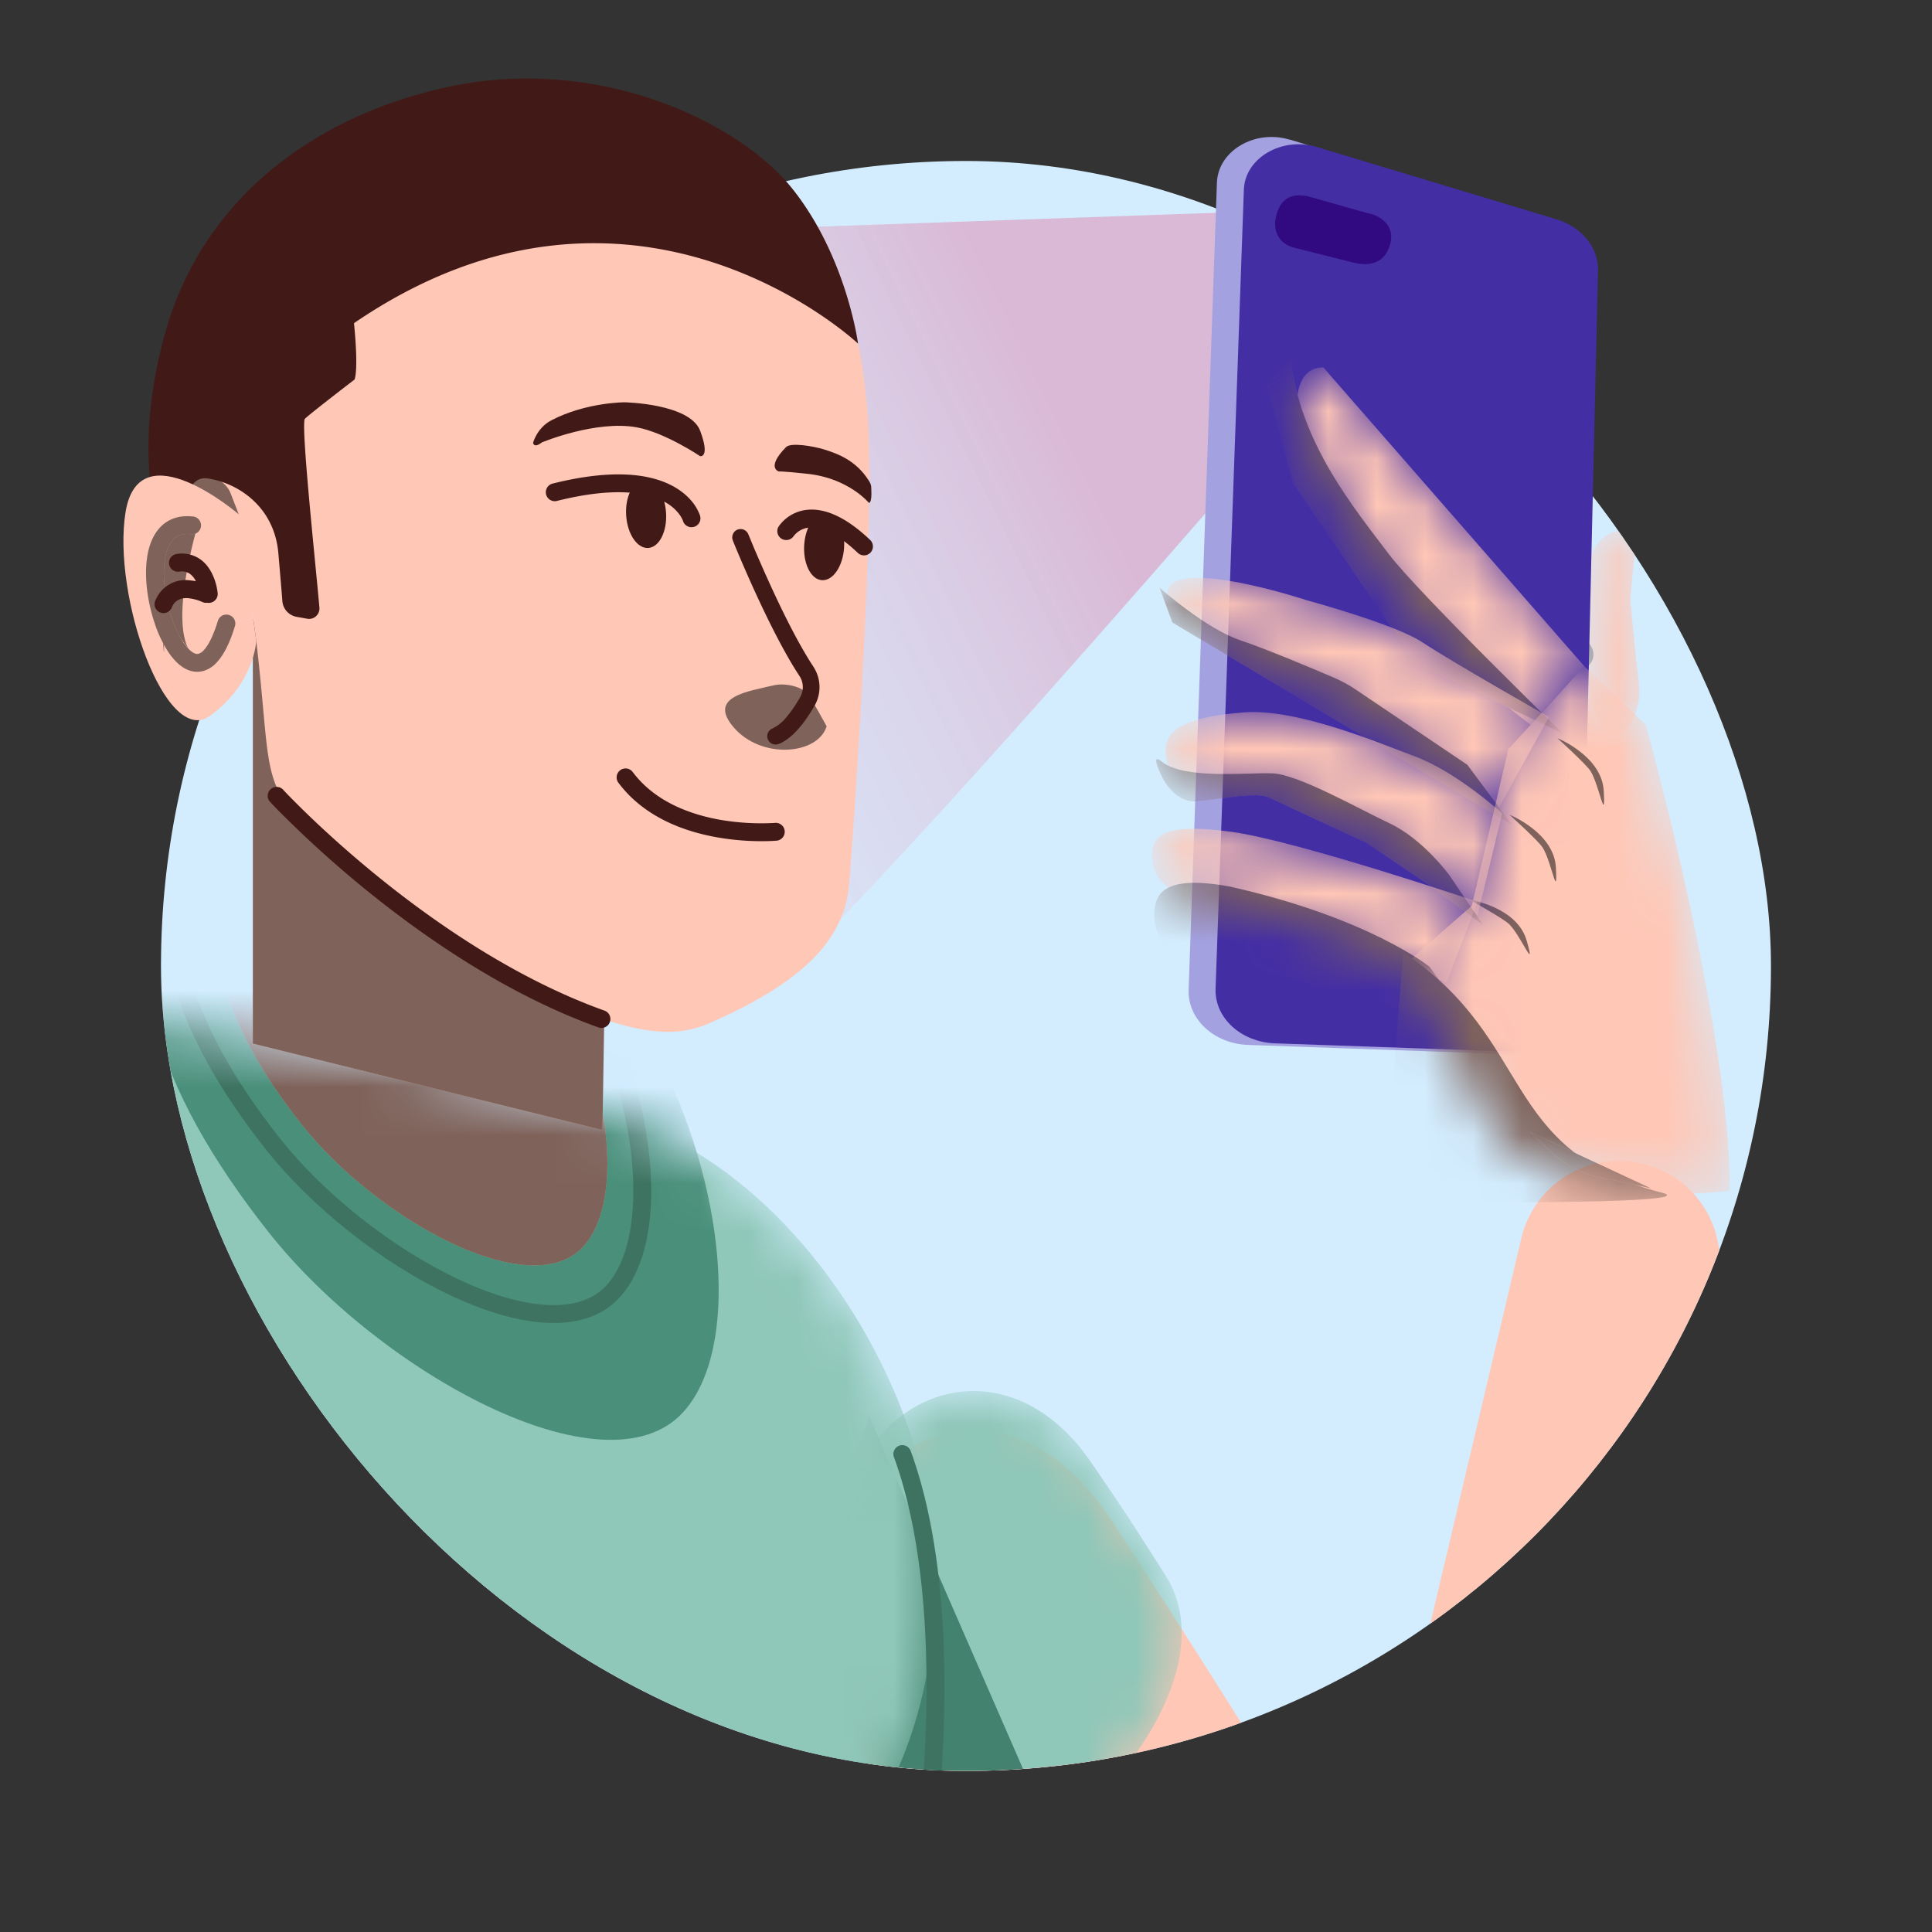 <svg xmlns="http://www.w3.org/2000/svg" width="40" height="40" fill="none" class="persona-ilustration" viewBox="0 0 40 40"><rect x="0" y="0" width="40" height="40" fill="#333333" stroke="none"/><g clip-path="url(#nBLkObuMRu_a)"><g clip-path="url(#nBLkObuMRu_b)"><rect width="33.333" height="33.333" x="3.333" y="3.333" fill="#D3EDFF" rx="16.667"/><path fill="#FFC7B6" d="M17.155 32.97c.519-3.627 3.817-4.594 5.83-1.533a256 256 0 0 1 3.681 5.793c1.431 2.313-.367 5.235-3.08 5.044a3.37 3.37 0 0 1-2.51-1.408l-3.04-4.269a5.03 5.03 0 0 1-.88-3.627"/><mask id="nBLkObuMRu_c" width="9" height="11" x="16" y="28" maskUnits="userSpaceOnUse" style="mask-type:alpha"><path fill="#fff" d="M17.323 31.797c.44-3.079 3.476-4.107 5.247-1.55a59 59 0 0 1 1.578 2.4c.99 1.593-.522 3.95-2.002 5.102-1.378 1.073-3.29 1.084-4.106-.46a65 65 0 0 1-.698-1.364 3.45 3.45 0 0 1-.319-2.03z"/></mask><g mask="url(#nBLkObuMRu_c)"><path fill="#8FC7B8" d="M17.323 31.797c.44-3.079 3.476-4.107 5.247-1.55a59 59 0 0 1 1.578 2.4c.99 1.593-.522 3.95-2.002 5.102-1.378 1.073-3.29 1.084-4.106-.46a65 65 0 0 1-.698-1.364 3.45 3.45 0 0 1-.319-2.03z"/><path fill="#43826E" d="m17.998 29.329 3.514 8.054a2.296 2.296 0 1 1-4.37 1.296l-.842-5.036"/></g><mask id="nBLkObuMRu_d" width="23" height="21" x="-3" y="20" maskUnits="userSpaceOnUse" style="mask-type:alpha"><path fill="#fff" d="M-1.606 20.813q0-.002.002-.002c.044.002 7.47.332 14.35 2.305 3.677 1.054 6.583 5.643 6.621 9.468.056 5.655-4.042 9.475-9.51 8.032a11.94 11.94 0 0 1-4.824-2.538C-.884 32.95-4.14 23.944-1.607 20.813"/></mask><g mask="url(#nBLkObuMRu_d)"><path fill="#8FC7B8" d="M-1.606 20.813q0-.002.002-.002c.044.002 7.47.332 14.35 2.305 3.677 1.054 6.583 5.643 6.621 9.468.056 5.655-4.042 9.475-9.51 8.032a11.94 11.94 0 0 1-4.824-2.538C-.884 32.95-4.14 23.944-1.607 20.813"/><path fill="#498F79" d="M3.876 17.948c1.61-1.744 5.175-1.067 7.963 1.507 2.787 2.576 3.909 8.048 2.298 9.79-1.611 1.743-6.287-.84-8.57-3.727-2.355-2.975-3.3-5.827-1.69-7.57z"/><path fill="#FFC7B6" d="M5.095 18.134v-.002c1.096-1.185 3.519-.725 5.414 1.026s2.656 5.47 1.563 6.656c-1.096 1.186-4.273-.57-5.827-2.533-1.601-2.022-2.244-3.961-1.15-5.145z"/><path fill="#000" fill-opacity=".5" d="M5.095 18.134v-.002c1.096-1.185 3.519-.725 5.414 1.026s2.656 5.47 1.563 6.656c-1.096 1.186-4.273-.57-5.827-2.533-1.601-2.022-2.244-3.961-1.15-5.145z" style="mix-blend-mode:overlay"/><path fill="#3D7360" fill-rule="evenodd" d="M7.133 16.933c-1.148-.217-2.136.003-2.738.655-.605.654-.73 1.543-.462 2.585.269 1.044.93 2.218 1.86 3.393.92 1.163 2.327 2.269 3.663 2.905.668.318 1.306.513 1.85.546.542.032.967-.098 1.247-.4.292-.317.475-.82.536-1.456.062-.632.002-1.374-.17-2.143-.346-1.542-1.134-3.157-2.244-4.182-1.123-1.038-2.397-1.687-3.542-1.903m.069-.363c1.223.231 2.558.917 3.724 1.994 1.18 1.09 1.996 2.78 2.353 4.373.179.798.244 1.58.178 2.26-.066.675-.264 1.27-.633 1.67-.381.413-.932.555-1.54.518-.608-.036-1.295-.251-1.987-.58-1.385-.66-2.837-1.8-3.794-3.01-.946-1.196-1.641-2.416-1.928-3.53-.288-1.117-.17-2.15.548-2.928.72-.78 1.859-.998 3.079-.767" clip-rule="evenodd"/></g><path fill="#3D7360" fill-rule="evenodd" d="M18.618 29.931a.185.185 0 0 1 .237.11c.72 1.97.77 4.522.644 6.566a33 33 0 0 1-.38 3.339l-.046.26-.002.014-.001.003v.002l-.18-.035.18.035a.185.185 0 1 1-.363-.07v-.005l.003-.013.01-.051.035-.202a32.747 32.747 0 0 0 .375-3.3c.125-2.033.07-4.522-.622-6.416a.185.185 0 0 1 .11-.237" clip-rule="evenodd"/><path fill="#FFC7B6" d="M34.146 24.13a2.08 2.08 0 0 0-2.649 1.508l-2.206 9.344a2.565 2.565 0 1 0 5.04.926l1.257-9.52a2.08 2.08 0 0 0-1.442-2.259"/><mask id="nBLkObuMRu_e" width="2" height="6" x="32" y="10" maskUnits="userSpaceOnUse" style="mask-type:alpha"><path fill="#fff" d="M33.764 12.507zc.056.652.118 1.213.171 1.65.079.643-.406 1.444-.758.9-.152-.234-.276-.636-.326-1.305-.17-2.304.095-2.718.896-2.812.235-.028-.014 1.219.015 1.566z"/></mask><g mask="url(#nBLkObuMRu_e)"><path fill="#FFC7B6" d="M33.764 12.507zc.056.652.118 1.213.171 1.65.079.643-.406 1.444-.758.9-.152-.234-.276-.636-.326-1.305-.17-2.304.095-2.718.896-2.812.235-.028-.014 1.219.015 1.566z"/><path fill="#FFC7B6" d="M32.435 13.79c.263.242.67-.05.524-.377a.33.33 0 1 0-.524.377"/><path fill="#000" fill-opacity=".5" d="M32.435 13.79c.263.242.67-.05.524-.377a.33.33 0 1 0-.524.377" style="mix-blend-mode:overlay"/></g></g><path fill="url(#nBLkObuMRu_f)" d="m29.358 4.26-18.759.653s-3.656 3.024-2.78 5.94c.876 2.918 1.001 6.378 2.091 7.53s3.883 2.631 5.424 2.498c1.027-.089 13.88-15.193 13.88-15.193l.15-1.427z" opacity=".25"/><path fill="#A4A1E0" d="m26.706 2.89 4.958 1.51c.527.16.874.591.863 1.072l-.362 15.772c-.007.337-.336.602-.726.588l-5.597-.198c-.704-.024-1.253-.532-1.233-1.138l.586-16.715c.024-.66.787-1.11 1.511-.888z"/><path fill="#442EA4" d="m27.264 3.044 4.958 1.495c.526.159.874.586.863 1.06l-.362 15.616c-.008.332-.337.595-.726.582l-5.598-.196c-.704-.024-1.252-.526-1.232-1.127l.586-16.55c.024-.654.787-1.1 1.51-.881z"/><path fill="#310A81" d="M26.465 4.338c.134-.32.409-.313.607-.276l1.239.35c.365.068.628.359.42.778-.15.306-.462.3-.67.257l-1.233-.31c-.367-.074-.53-.401-.363-.8"/><mask id="nBLkObuMRu_g" width="7" height="12" x="29" y="13" maskUnits="userSpaceOnUse" style="mask-type:alpha"><path fill="#fff" d="M35.817 24.653s-3.908.543-5.043-1.52c-.486-.883-1.692-3.161-1.692-3.161l1.39-1.22.755-3.238 1.572-1.723 1.275 1.213s1.743 6.236 1.742 9.651z"/></mask><g mask="url(#nBLkObuMRu_g)"><path fill="#FFC7B6" d="M35.817 24.653s-3.908.543-5.043-1.52c-.486-.883-1.692-3.161-1.692-3.161l1.39-1.22.755-3.238 1.572-1.723 1.275 1.213s1.743 6.236 1.742 9.651z"/><path fill="#FFC7B6" d="M29.057 19.72c2.729 1.825 3.334 4.88 4.665 5.167 1.332.286-5.076 0-5.076 0z"/><path fill="#000" fill-opacity=".5" d="M29.057 19.72c2.729 1.825 1.97 4.073 5.29 4.958 1.332.287-5.701.209-5.701.209z" style="mix-blend-mode:overlay"/><path fill="#FFC7B6" d="m34.188 24.606-.832-.186a2.18 2.18 0 0 1-1.256-.582l-.423-.401"/><path fill="#000" fill-opacity=".5" d="m34.188 24.606-.832-.186a2.18 2.18 0 0 1-1.256-.582l-.423-.401" style="mix-blend-mode:overlay"/><path fill="#FFC7B6" d="M32.24 15.281s.923.368.964 1.092-.09-.107-.272-.406c-.083-.137-.69-.686-.69-.686z"/><path fill="#000" fill-opacity=".5" d="M32.24 15.281s.923.368.964 1.092-.09-.107-.272-.406c-.083-.137-.69-.686-.69-.686z" style="mix-blend-mode:overlay"/><path fill="#FFC7B6" d="M31.249 16.867s.924.367.964 1.091c.041.725-.088-.107-.271-.406-.083-.137-.691-.685-.691-.685z"/><path fill="#000" fill-opacity=".5" d="M31.249 16.867s.924.367.964 1.091c.041.725-.088-.107-.271-.406-.083-.137-.691-.685-.691-.685z" style="mix-blend-mode:overlay"/><path fill="#FFC7B6" d="M30.421 18.625s.985.148 1.186.846c.202.698-.11-.085-.358-.334-.113-.115-.83-.512-.83-.512z"/><path fill="#000" fill-opacity=".5" d="M30.421 18.625s.985.148 1.186.846c.202.698-.11-.085-.358-.334-.113-.115-.83-.512-.83-.512z" style="mix-blend-mode:overlay"/></g><mask id="nBLkObuMRu_h" width="7" height="9" x="26" y="7" maskUnits="userSpaceOnUse" style="mask-type:alpha"><path fill="#fff" d="m27.399 7.608 5.4 6.183-1.11 1.215s-1.447-1.056-2.47-2.36c-.682-.869-1.98-2.792-2.288-3.68-.118-.34-.212-1.36.468-1.36z"/></mask><g mask="url(#nBLkObuMRu_h)"><path fill="#FFC7B6" d="m27.399 7.608 5.4 6.183-1.11 1.215s-1.447-1.056-2.47-2.36c-.682-.869-1.98-2.792-2.288-3.68-.118-.34-.212-1.36.468-1.36z"/><path fill="#FFC7B6" d="M26.73 7.426c.163 1.73 1.342 3.14 2.021 4.042.599.795 3.616 3.726 3.616 3.726l-3.065-1.474L26.775 10l-.55-2.067z"/><path fill="#000" fill-opacity=".5" d="M26.73 7.426c.163 1.73 1.342 3.14 2.021 4.042.599.795 3.616 3.726 3.616 3.726l-3.065-1.474L26.775 10l-.55-2.067z" style="mix-blend-mode:overlay"/></g><mask id="nBLkObuMRu_i" width="9" height="6" x="24" y="11" maskUnits="userSpaceOnUse" style="mask-type:alpha"><path fill="#fff" d="M30.994 16.792s-2.692-2.183-4.064-2.717c-1.373-.534-2.895-1.095-2.76-1.827s2.897.183 2.897.183 1.814.491 2.377.864c.64.423 2.627 1.55 2.627 1.55l-1.079 1.947z"/></mask><g mask="url(#nBLkObuMRu_i)"><path fill="#FFC7B6" d="M30.994 16.792s-2.692-2.183-4.064-2.717c-1.373-.534-2.895-1.095-2.76-1.827s2.897.183 2.897.183 1.814.491 2.377.864c.64.423 2.627 1.55 2.627 1.55l-1.079 1.947z"/><path fill="#FFC7B6" d="M24.011 12.17s.955.85 1.672 1.088c.534.178 1.478.577 1.927.769q.246.105.467.255l2.302 1.552.93 1.247-3.478-2.07-3.558-2.122-.264-.717z"/><path fill="#000" fill-opacity=".5" d="M24.011 12.17s.955.85 1.672 1.088c.534.178 1.478.577 1.927.769q.246.105.467.255l2.302 1.552.93 1.247-3.478-2.07-3.558-2.122-.264-.717z" style="mix-blend-mode:overlay"/></g><mask id="nBLkObuMRu_j" width="8" height="5" x="24" y="14" maskUnits="userSpaceOnUse" style="mask-type:alpha"><path fill="#fff" d="M24.14 15.44c-.039.258.08.94.685.862s1.506 0 1.506 0l2.72 1.325 1.54 1.326.51-2.111s-.942-.867-1.833-1.192c-.648-.236-2.394-.992-3.524-.9-.74.06-1.53.193-1.604.69"/></mask><g mask="url(#nBLkObuMRu_j)"><path fill="#FFC7B6" d="M24.14 15.44c-.039.258.08.94.685.862s1.506 0 1.506 0l2.72 1.325 1.54 1.326.51-2.111s-.942-.867-1.833-1.192c-.648-.236-2.394-.992-3.524-.9-.74.06-1.53.193-1.604.69"/><path fill="#FFC7B6" d="M24.07 16.106s.248.523.708.484c.46-.038 1.243-.21 1.51-.075.268.134 2.009.936 2.009.936l1.3.88 1.11.822-.698-1.031s-.545-.748-1.234-1.073c-.689-.326-1.898-1.017-2.434-1.038-.536-.02-1.826.133-2.291-.244-.266-.217.02.338.02.338z"/><path fill="#000" fill-opacity=".5" d="M24.07 16.106s.248.523.708.484c.46-.038 1.243-.21 1.51-.075.268.134 2.009.936 2.009.936l1.3.88 1.11.822-.698-1.031s-.545-.748-1.234-1.073c-.689-.326-1.898-1.017-2.434-1.038-.536-.02-1.826.133-2.291-.244-.266-.217.02.338.02.338z" style="mix-blend-mode:overlay"/></g><mask id="nBLkObuMRu_k" width="8" height="4" x="23" y="17" maskUnits="userSpaceOnUse" style="mask-type:alpha"><path fill="#fff" d="M29.949 20.348s-3.714-1.644-4.739-1.714-1.347-.414-1.36-.903c-.01-.429.248-.702 1.64-.51 1.394.192 5.101 1.45 5.101 1.45z"/></mask><g mask="url(#nBLkObuMRu_k)"><path fill="#FFC7B6" d="M29.949 20.348s-3.714-1.644-4.739-1.714-1.347-.414-1.36-.903c-.01-.429.248-.702 1.64-.51 1.394.192 5.101 1.45 5.101 1.45z"/><path fill="#FFC7B6" d="M30.627 21.427s-4.389-1.414-5.41-1.528-1.328-.47-1.32-.96c.007-.429.182-.835 1.565-.584 2.895.65 4.137 1.663 4.137 1.663z"/><path fill="#000" fill-opacity=".5" d="M30.627 21.427s-4.389-1.414-5.41-1.528-1.328-.47-1.32-.96c.007-.429.182-.835 1.565-.584 2.895.65 4.137 1.663 4.137 1.663z" style="mix-blend-mode:overlay"/></g><path fill="#FFC7B6" d="M5.235 12.816v8.79l7.238 1.79.157-9.82z"/><path fill="#000" d="M5.235 12.816v8.79l7.238 1.79.157-9.82z" opacity=".5" style="mix-blend-mode:overlay"/><path fill="#FFC7B6" d="M3.594 7.53s.054.97.131 2.675c.1 2.174 1.155-.534 1.58 3.063.425 3.596-.165 2.848 2.85 5.455 1.864 1.15 3.91 2.516 5.469 2.63a2.14 2.14 0 0 0 1.021-.15c2.01-.873 2.845-1.763 2.937-2.92.181-2.267.484-7.419.403-9.275-.181-4.127-1.712-4.637-3.203-5.539C13.29 2.568 4.584 1.325 3.596 7.534z"/><path fill="#FFC7B6" d="M3.76 9.7s.843.065 1.013.509l.172.443-1.184-.669z"/><path fill="#000" fill-opacity=".5" d="M3.76 9.7s.843.065 1.013.509l.172.443-1.184-.669z" style="mix-blend-mode:overlay"/><path fill="#411917" d="M3.772 11.432S3.64 9.8 4.306 9.906s1.376.615 1.457 1.546c.04.475.069.796.083.996a.36.36 0 0 0 .296.323l.218.039c.14.026.266-.09.253-.233-.09-1.012-.39-3.817-.3-3.907.108-.107 1.026-.811 1.026-.811s.09-.157-.01-1.168c5.79-3.958 10.436.423 10.436.423s-.234-1.784-1.35-3.194-4.029-2.774-7.09-2.13c-2.87.604-5.104 2.37-5.875 5.001-.77 2.63-.146 4.329.041 4.833s.283-.196.283-.196z"/><path fill="#411917" fill-rule="evenodd" d="m5.87 16.359.002.002.006.006a4 4 0 0 0 .127.133c.09.091.221.224.392.388.34.327.833.778 1.44 1.27 1.214.983 2.877 2.123 4.687 2.769a.185.185 0 0 1-.124.348c-1.866-.666-3.566-1.834-4.796-2.83a23 23 0 0 1-1.864-1.687l-.132-.138-.007-.008-.002-.002.135-.126-.136.125a.185.185 0 1 1 .272-.25" clip-rule="evenodd"/><path fill="#FFC7B6" d="M4.945 10.65S2.883 8.876 2.6 10.6c-.282 1.725.828 4.888 1.75 4.22.922-.67.955-1.553.955-1.553z"/><path fill="#FFC7B6" d="M3.347 12.689s.112 2.53 0-1.352c-.026-.91.781-.604.728-.405-.592 2.178-.126 2.566-.126 2.566"/><path fill="#000" fill-opacity=".5" d="M3.347 12.689s.112 2.53 0-1.352c-.026-.91.781-.604.728-.405-.592 2.178-.126 2.566-.126 2.566" style="mix-blend-mode:overlay"/><path fill="#FFC7B6" fill-rule="evenodd" d="M4.219 13.462c.09-.096.194-.285.294-.615a.185.185 0 0 1 .354.106q-.157.525-.38.762a.6.6 0 0 1-.26.172q-.15.044-.292-.001c-.178-.056-.325-.204-.438-.369a2.5 2.5 0 0 1-.294-.612c-.153-.453-.229-1-.145-1.436.042-.219.128-.428.283-.577.161-.154.378-.226.639-.2a.185.185 0 1 1-.036.367c-.167-.016-.273.029-.347.1-.08.077-.142.204-.176.38-.068.353-.008.833.132 1.248.07.206.156.386.248.52.096.14.183.207.245.226a.1.1 0 0 0 .07.001.25.25 0 0 0 .103-.072" clip-rule="evenodd"/><path fill="#000" fill-opacity=".5" fill-rule="evenodd" d="M4.219 13.462c.09-.096.194-.285.294-.615a.185.185 0 0 1 .354.106q-.157.525-.38.762a.6.6 0 0 1-.26.172q-.15.044-.292-.001c-.178-.056-.325-.204-.438-.369a2.5 2.5 0 0 1-.294-.612c-.153-.453-.229-1-.145-1.436.042-.219.128-.428.283-.577.161-.154.378-.226.639-.2a.185.185 0 1 1-.036.367c-.167-.016-.273.029-.347.1-.08.077-.142.204-.176.38-.068.353-.008.833.132 1.248.07.206.156.386.248.52.096.14.183.207.245.226a.1.1 0 0 0 .07.001.25.25 0 0 0 .103-.072" clip-rule="evenodd" style="mix-blend-mode:overlay"/><path fill="#411917" fill-rule="evenodd" d="m4.507 12.281-.179.016za.185.185 0 0 1-.369.032l.184-.016-.184.016v.001-.004a1 1 0 0 0-.015-.084.8.8 0 0 0-.069-.195.4.4 0 0 0-.129-.155.3.3 0 0 0-.217-.04.185.185 0 1 1-.048-.367.67.67 0 0 1 .468.098c.122.08.202.192.255.295a1.2 1.2 0 0 1 .122.406v.012z" clip-rule="evenodd"/><path fill="#411917" fill-rule="evenodd" d="m4.36 12.136-.081.16za.185.185 0 0 1-.168.329l.084-.165-.084.165-.003-.002-.016-.007a1 1 0 0 0-.265-.07.4.4 0 0 0-.2.026.3.3 0 0 0-.15.163.185.185 0 1 1-.335-.155.67.67 0 0 1 .717-.403 1.2 1.2 0 0 1 .409.113l.007.004.003.001zM12.84 15.947a.185.185 0 0 1 .26.037c.453.606 1.173.875 1.805.988a5 5 0 0 0 1.111.067h.016l.004-.001a.185.185 0 1 1 .034.368l-.016-.172.016.172h-.008l-.093.006a5.33 5.33 0 0 1-1.128-.077c-.672-.12-1.503-.414-2.038-1.13a.185.185 0 0 1 .038-.258" clip-rule="evenodd"/><path fill="#FFC7B6" d="M17.115 15.04s-.284-.538-.414-.688c-.129-.15-.463-.214-.683-.163-.541.128-1.362.235-.837.86.573.681 1.744.581 1.932-.006z"/><path fill="#000" fill-opacity=".5" d="M17.115 15.04s-.284-.538-.414-.688c-.129-.15-.463-.214-.683-.163-.541.128-1.362.235-.837.86.573.681 1.744.581 1.932-.006z" style="mix-blend-mode:overlay"/><path fill="#411917" fill-rule="evenodd" d="M15.268 10.966a.173.173 0 0 1 .225.096l-.16.064-.16.065a.173.173 0 0 1 .095-.225m1.575 2.842a.77.77 0 0 1 .022.802c-.08.14-.186.305-.307.448-.119.14-.267.279-.436.345a.173.173 0 1 1-.127-.322.84.84 0 0 0 .298-.246c.103-.122.197-.267.271-.397a.42.42 0 0 0-.01-.44c-.325-.49-.671-1.196-.934-1.771a30 30 0 0 1-.415-.955l-.024-.06-.006-.015-.003-.006.16-.065.161-.064.002.005.007.015.114.276c.079.184.19.44.32.725.261.574.598 1.257.907 1.724" clip-rule="evenodd"/><path fill="#411917" d="M11.226 9.157s1.113-.464 1.96-.309c.585.108 1.31.597 1.31.597s.212.039 0-.526c-.213-.566-1.567-.59-1.567-.59s-.802 0-1.517.375c-.297.157-.375.464-.375.464s.013.126.188-.013zM13.421 11.345c.228-.015.393-.34.369-.727s-.23-.689-.458-.674-.393.34-.368.726c.024.387.23.69.457.675"/><path fill="#411917" fill-rule="evenodd" d="m14.495 10.68-.175.048za.185.185 0 0 1-.356.101v-.002.002-.003l-.01-.022a.6.6 0 0 0-.054-.093.9.9 0 0 0-.322-.275c-.339-.183-.994-.324-2.222-.017a.185.185 0 1 1-.09-.359c1.278-.319 2.038-.192 2.488.051.224.121.364.267.449.388a1 1 0 0 1 .114.22l.001.005.001.002z" clip-rule="evenodd"/><path fill="#411917" d="M17.992 10.414s-.42-.514-1.274-.604c-.593-.063-.591-.048-.591-.048s-.276-.074.147-.505c.1-.101.564-.02.787.048.288.09.673.23.939.666.042.072.037.116.037.116s.027.303-.043.325zM17.476 11.338c.024-.387-.14-.713-.369-.727s-.433.287-.457.674.14.713.368.727c.229.014.433-.287.458-.674"/><path fill="#411917" fill-rule="evenodd" d="m16.43 11.101.002-.001.01-.013a.455.455 0 0 1 .253-.155c.175-.04.517-.006 1.063.513a.185.185 0 1 0 .255-.268c-.59-.561-1.054-.682-1.4-.606a.82.82 0 0 0-.484.318l-.008.01-.002.004-.001.002.157.098-.158-.097a.185.185 0 0 0 .314.195" clip-rule="evenodd"/></g><defs><clipPath id="nBLkObuMRu_a"><path fill="#fff" d="M0 0h40v40H0z"/></clipPath><clipPath id="nBLkObuMRu_b"><rect width="33.333" height="33.333" x="3.333" y="3.333" fill="#fff" rx="16.667"/></clipPath><linearGradient id="nBLkObuMRu_f" x1="9.338" x2="29.093" y1="14.689" y2="4.981" gradientUnits="userSpaceOnUse"><stop stop-color="#fff" stop-opacity=".5"/><stop offset=".4" stop-color="#F47398" stop-opacity=".8"/><stop offset=".64" stop-color="#ED1B57"/></linearGradient></defs></svg>